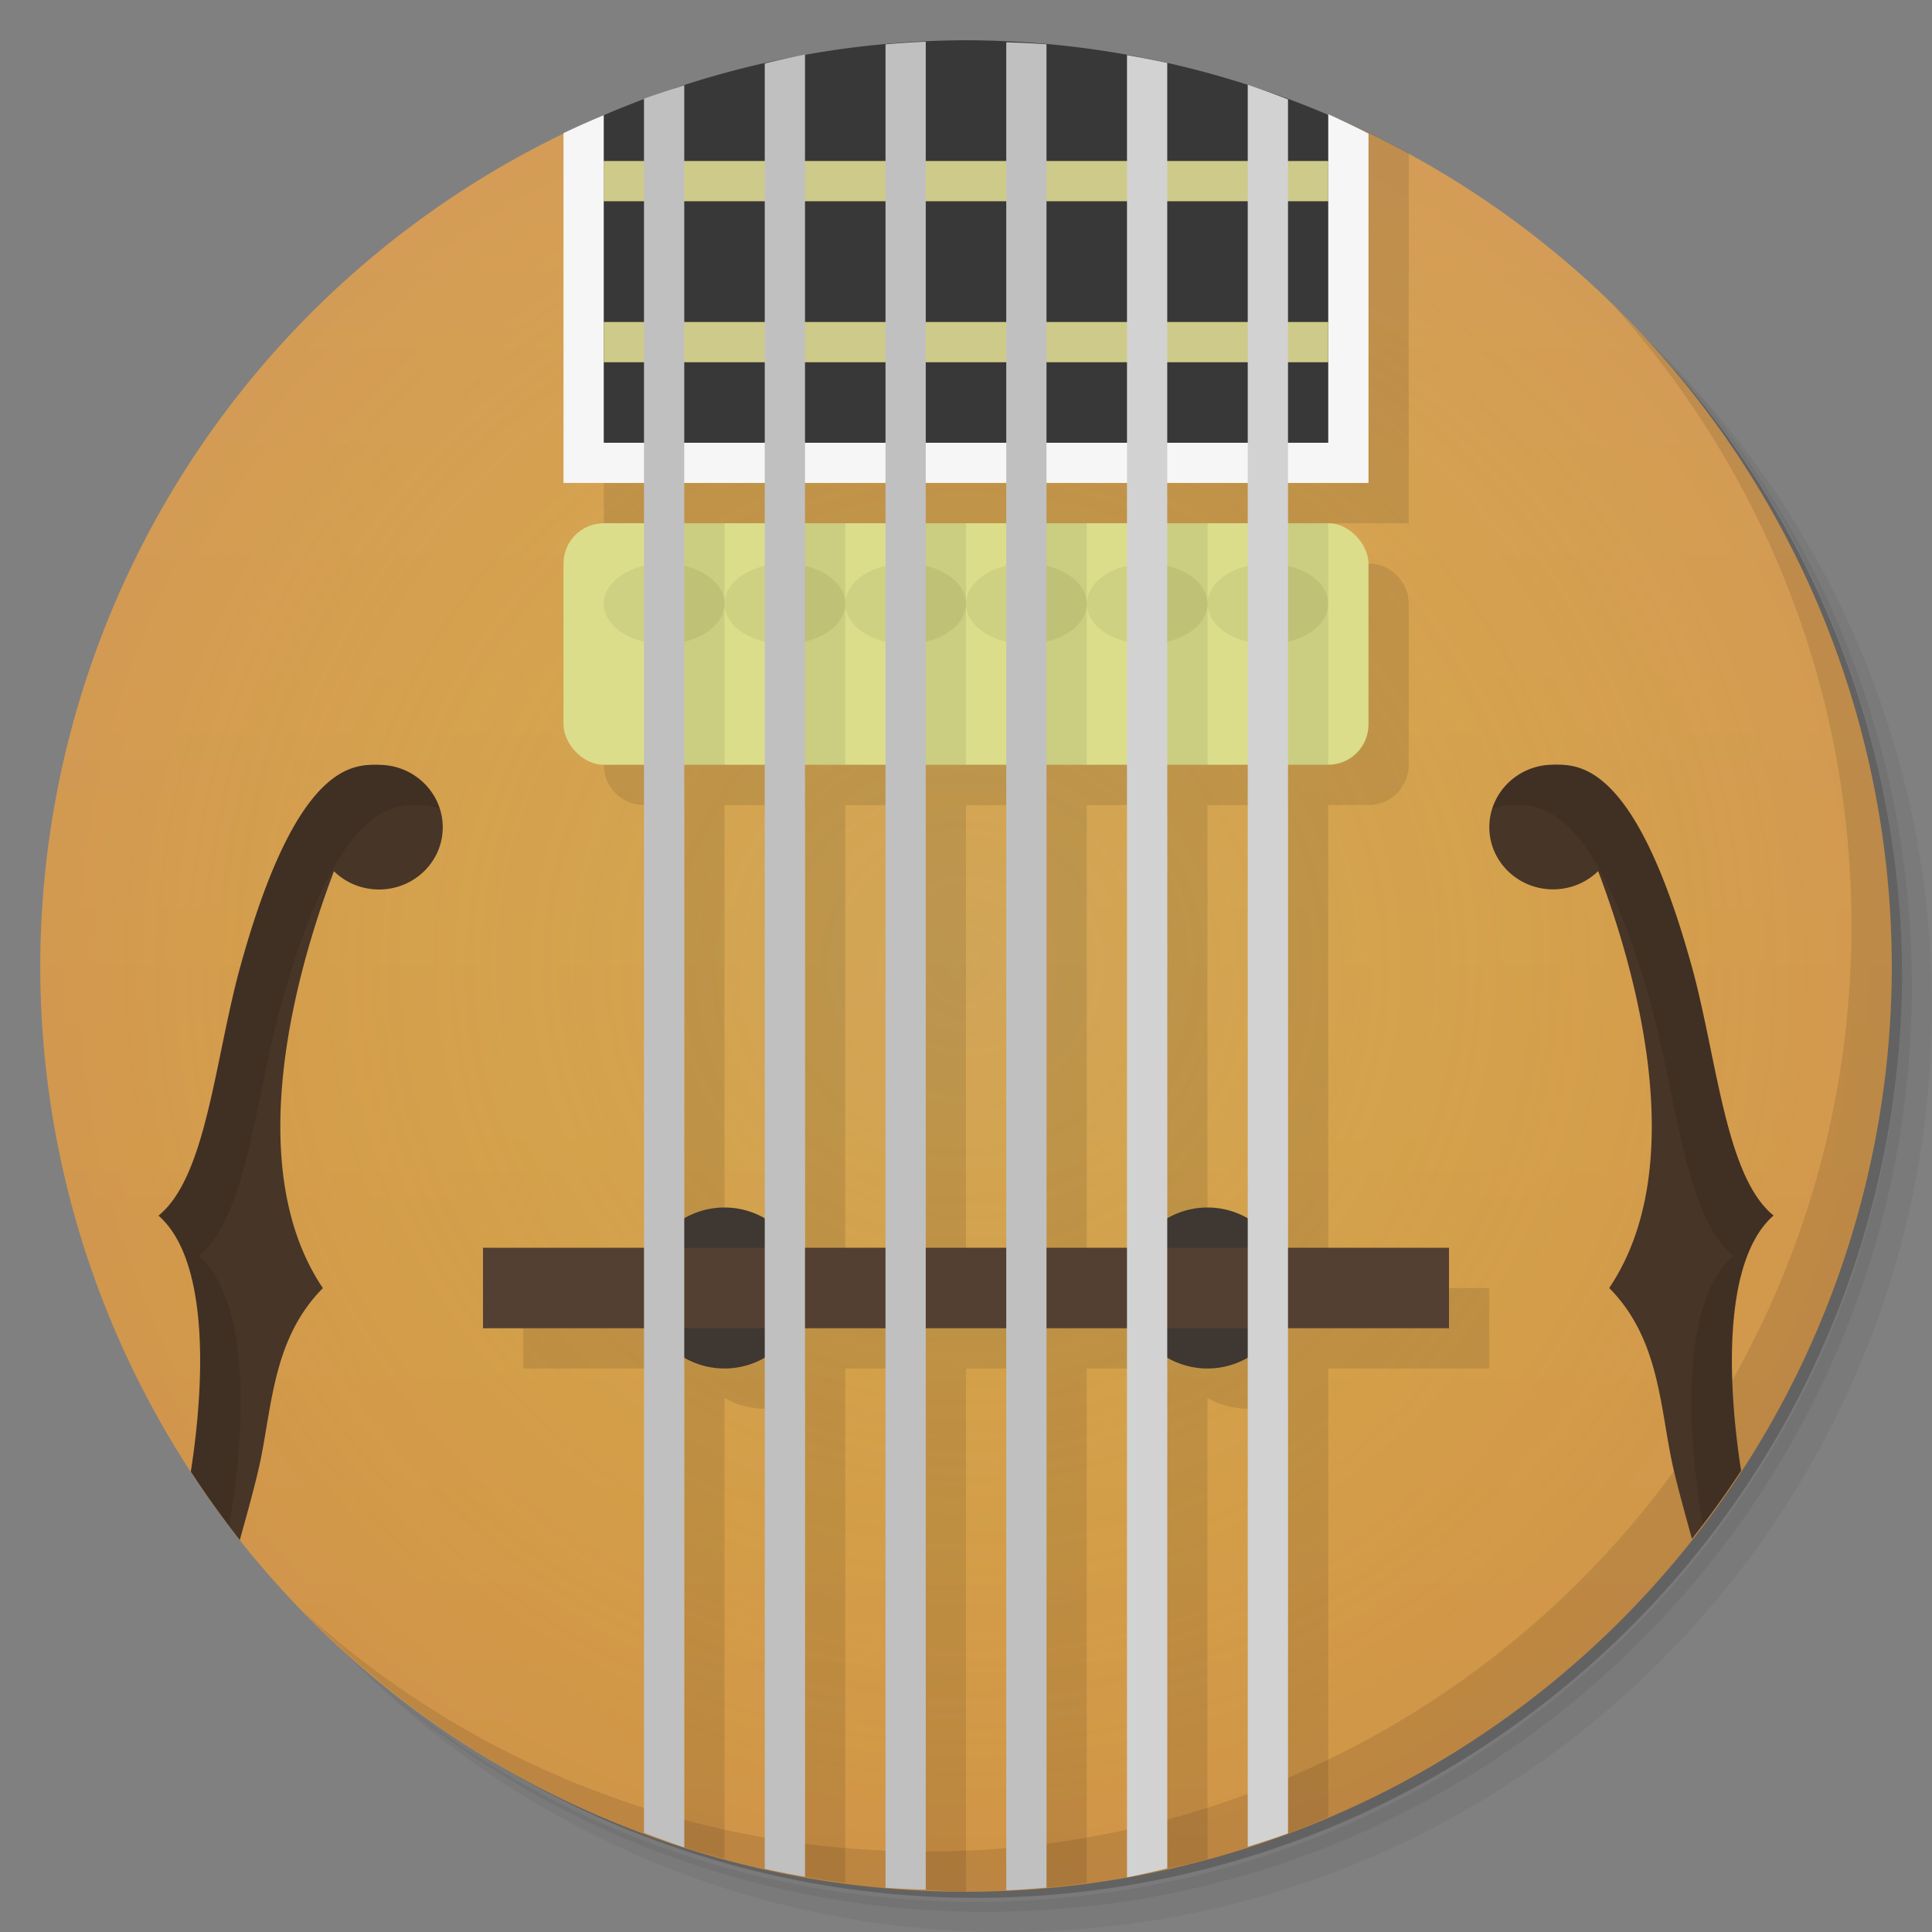 <svg version="1.1" viewBox="0 0 48 48" xmlns="http://www.w3.org/2000/svg">
 <rect x="0" y="0" width="48" height="48" fill="#808080" stroke="none"/>
 <defs>
  <radialGradient id="radialGradient4440" cx="28" cy="60" r="23" gradientTransform="translate(-4 -36)" gradientUnits="userSpaceOnUse">
   <stop style="stop-color:#cdcd73;stop-opacity:.235" offset="0"/>
   <stop style="stop-color:#ff0;stop-opacity:0" offset="1"/>
  </radialGradient>
  <linearGradient id="linearGradient4450" x2="0" y1="89" y2="43" gradientTransform="translate(0,-42)" gradientUnits="userSpaceOnUse">
   <stop style="stop-color:#d09448" offset="0"/>
   <stop style="stop-color:#d49d58" offset="1"/>
  </linearGradient>
 </defs>
 <path d="m36.31 5c5.859 4.062 9.688 10.831 9.688 18.5 0 12.426-10.07 22.5-22.5 22.5-7.669 0-14.438-3.828-18.5-9.688 1.037 1.822 2.306 3.499 3.781 4.969 4.085 3.712 9.514 5.969 15.469 5.969 12.703 0 23-10.298 23-23 0-5.954-2.256-11.384-5.969-15.469-1.469-1.475-3.147-2.744-4.969-3.781zm4.969 3.781c3.854 4.113 6.219 9.637 6.219 15.719 0 12.703-10.297 23-23 23-6.081 0-11.606-2.364-15.719-6.219 4.16 4.144 9.883 6.719 16.219 6.719 12.703 0 23-10.298 23-23 0-6.335-2.575-12.06-6.719-16.219z" style="opacity:.05"/>
 <path d="m41.28 8.781c3.712 4.085 5.969 9.514 5.969 15.469 0 12.703-10.297 23-23 23-5.954 0-11.384-2.256-15.469-5.969 4.113 3.854 9.637 6.219 15.719 6.219 12.703 0 23-10.298 23-23 0-6.081-2.364-11.606-6.219-15.719z" style="opacity:.1"/>
 <path d="m31.25 2.375c8.615 3.154 14.75 11.417 14.75 21.13 0 12.426-10.07 22.5-22.5 22.5-9.708 0-17.971-6.135-21.12-14.75a23 23 0 0 0 44.875-7 23 23 0 0 0-16-21.875z" style="opacity:.2"/>
 <path d="m14.688 3a23 23 0 0 0-13.688 21 23 23 0 0 0 23 23 23 23 0 0 0 23-23 23 23 0 0 0-13.66-21h-18.652z" style="fill:url(#linearGradient4450)"/>
 <path d="m14.688 3a23 23 0 0 0-13.688 21 23 23 0 0 0 23 23 23 23 0 0 0 23-23 23 23 0 0 0-13.66-21h-18.652" style="fill:url(#radialGradient4440)"/>
 <path d="m15 2.861v16.14c0 0.554 0.446 1 1 1h1v12h-4v2h4v11.898c0.331 0.1 0.665 0.192 1 0.277v-11.445c0.304 0.176 0.649 0.269 1 0.27 0.351-1e-3 0.696-0.095 1-0.271v11.898c0.332 0.058 0.666 0.109 1 0.152v-12.779h2v12.949c0.333 0.024 0.666 0.041 1 0.051v-13h2v12.898c0.334-0.033 0.668-0.073 1-0.121v-12.777h2v12.422c0.335-0.067 0.668-0.142 1-0.225v-11.467c0.304 0.176 0.649 0.269 1 0.27 0.351-1e-3 0.696-0.095 1-0.271v10.82c0.337-0.129 0.67-0.266 1-0.41v-11.139h4v-2h-4v-12h1c0.554 0 1-0.446 1-1v-4c0-0.554-0.446-1-1-1h-1v-1h2v-9.197c-1.886-1.021-3.906-1.773-6-2.234m-11 18.432h2v11h-2zm3 0h2v11h-2zm3 0h2v11h-2zm3 0h2v11h-2zm3 0h2v11h-2z" style="opacity:.1"/>
 <path d="m24 1a23 23 0 0 0-9.5 2.084v8.516h19v-8.522a23 23 0 0 0-9.5-2.078z" style="fill:#383838"/>
 <rect x="15" y="4" width="18" height="1" style="fill:#ceca89"/>
 <path d="m33 2.838v8.162h-18v-8.139a23 23 0 0 0-1 0.447v8.691h20v-8.68a23 23 0 0 0-1-0.482z" style="fill:#f6f6f6"/>
 <rect x="14" y="13" width="20" height="6" rx="1" style="fill:#dbdd8b"/>
 <path d="m40.03 7.531c3.712 4.084 5.969 9.514 5.969 15.469 0 12.703-10.297 23-23 23-5.954 0-11.384-2.256-15.469-5.969 4.178 4.291 10.01 6.969 16.469 6.969 12.703 0 23-10.298 23-23 0-6.462-2.677-12.291-6.969-16.469z" style="opacity:.1"/>
 <rect x="15" y="8" width="18" height="1" style="fill:#ceca89"/>
 <path d="m18 30a2 2 0 0 0-2 2 2 2 0 0 0 2 2 2 2 0 0 0 2-2 2 2 0 0 0-2-2zm12 0a2 2 0 0 0-2 2 2 2 0 0 0 2 2 2 2 0 0 0 2-2 2 2 0 0 0-2-2z" style="fill:#3e3732"/>
 <rect x="12" y="31" width="24" height="2" style="fill:#534032"/>
 <path d="m16.5 14a1.5 1 0 0 0-1.5 1 1.5 1 0 0 0 1.5 1 1.5 1 0 0 0 1.5-1 1.5 1 0 0 0-1.5-1zm1.5 1a1.5 1 0 0 0 1.5 1 1.5 1 0 0 0 1.5-1 1.5 1 0 0 0-1.5-1 1.5 1 0 0 0-1.5 1zm3 0a1.5 1 0 0 0 1.5 1 1.5 1 0 0 0 1.5-1 1.5 1 0 0 0-1.5-1 1.5 1 0 0 0-1.5 1zm3 0a1.5 1 0 0 0 1.5 1 1.5 1 0 0 0 1.5-1 1.5 1 0 0 0-1.5-1 1.5 1 0 0 0-1.5 1zm3 0a1.5 1 0 0 0 1.5 1 1.5 1 0 0 0 1.5-1 1.5 1 0 0 0-1.5-1 1.5 1 0 0 0-1.5 1zm3 0a1.5 1 0 0 0 1.5 1 1.5 1 0 0 0 1.5-1 1.5 1 0 0 0-1.5-1 1.5 1 0 0 0-1.5 1z" style="fill:#ced181"/>
 <path d="m23 1.035a23 23 0 0 0-1 0.067v45.798a23 23 0 0 0 1 0.049v-45.914zm2 0.016v45.914a23 23 0 0 0 1-0.067v-45.798a23 23 0 0 0-1-0.049zm-5 0.303a23 23 0 0 0-1 0.224v44.852a23 23 0 0 0 1 0.197v-45.273zm-3 0.765a23 23 0 0 0-1 0.332v43.082a23 23 0 0 0 1 0.365v-43.779z" style="fill:#c0c0c0"/>
 <path d="m28 1.373v45.27a23 23 0 0 0 1-0.225v-44.854a23 23 0 0 0-1-0.195zm3 0.729v43.779a23 23 0 0 0 1-0.332v-43.08a23 23 0 0 0-1-0.365z" style="fill:#d2d2d2"/>
 <path d="m9.416 19c-0.613 0-2.034-0.108-3.447 5.02-0.631 2.287-0.835 5.216-2.031 6.182 1.209 1.055 1.183 3.922 0.803 6.361a23 23 0 0 0 1.217 1.699c0.151-0.549 0.304-1.085 0.449-1.689 0.358-1.49 0.316-3.262 1.615-4.57-2.02-3-0.696-7.8 0.275-10.357 0.287 0.28 0.682 0.453 1.119 0.453 0.875 0 1.584-0.692 1.584-1.545s-0.709-1.551-1.584-1.551zm29.17 0c-0.875 0-1.584 0.697-1.584 1.551 0 0.853 0.709 1.545 1.584 1.545 0.437 0 0.833-0.174 1.119-0.453 0.971 2.558 2.297 7.357 0.275 10.357 1.299 1.308 1.257 3.081 1.615 4.57 0.143 0.594 0.293 1.121 0.441 1.662a23 23 0 0 0 1.221-1.693c-0.377-2.435-0.399-5.288 0.807-6.34-1.197-0.965-1.4-3.895-2.031-6.182-1.414-5.125-2.835-5.02-3.447-5.02z" style="fill:#473527"/>
 <path d="m9.416 19c-0.613 0-2.034-0.108-3.447 5.02-0.631 2.287-0.835 5.216-2.031 6.182 1.209 1.055 1.183 3.922 0.803 6.361a23 23 0 0 0 0.955 1.332c0.43-2.503 0.506-5.591-0.758-6.693 1.197-0.965 1.4-3.895 2.031-6.182 1.414-5.125 2.835-5.02 3.447-5.02 0.177 0 0.345 0.035 0.504 0.088-0.202-0.628-0.795-1.088-1.504-1.088zm29.17 0c-0.709 0-1.302 0.46-1.504 1.088 0.159-0.053 0.327-0.088 0.504-0.088 0.613 0 2.034-0.108 3.447 5.02 0.631 2.287 0.835 5.216 2.031 6.182-1.261 1.1-1.186 4.179-0.758 6.68a23 23 0 0 0 0.951-1.34c-0.377-2.435-0.399-5.288 0.807-6.34-1.197-0.965-1.4-3.895-2.031-6.182-1.414-5.125-2.835-5.02-3.447-5.02z" style="opacity:.1"/>
 <path d="m17 13v6h1v-6h-1zm3 0v6h1v-6h-1zm3 0v6h1v-6h-1zm3 0v6h1v-6h-1zm3 0v6h1v-6h-1zm3 0v6h1v-6h-1z" style="fill-opacity:.078"/>
</svg>
